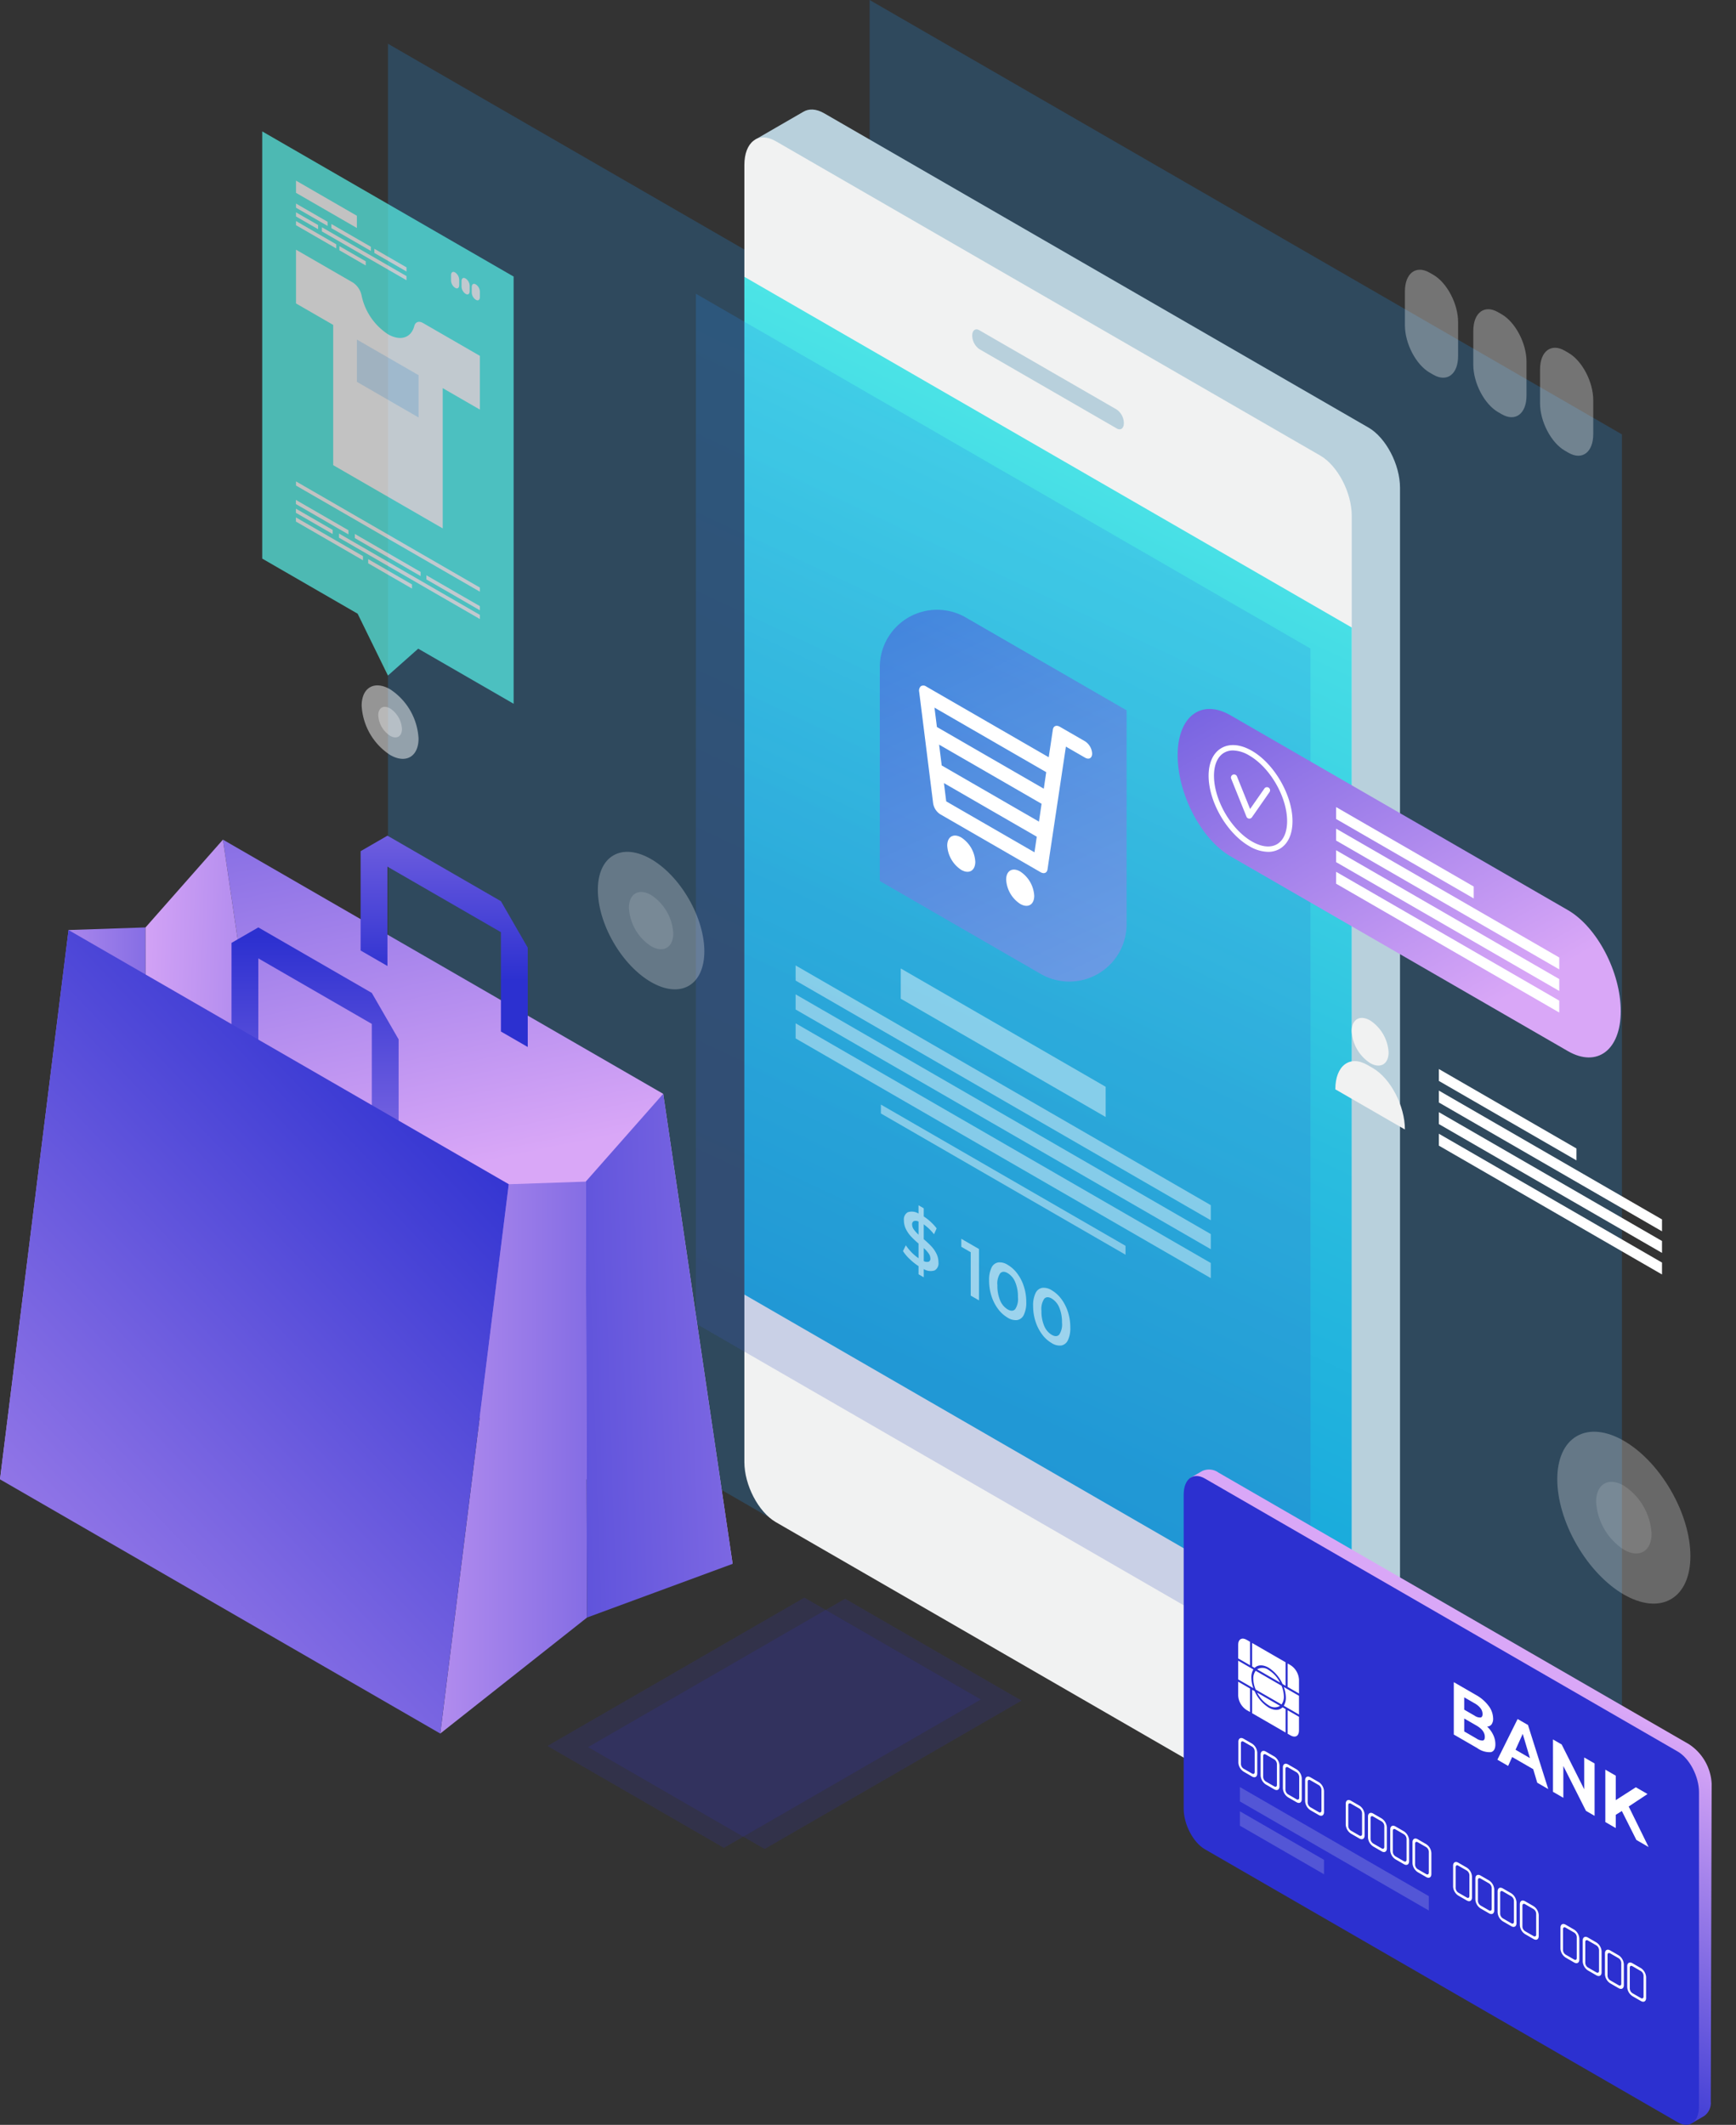 <svg xmlns="http://www.w3.org/2000/svg" xmlns:xlink="http://www.w3.org/1999/xlink" width="411.671" height="503.848" viewBox="0 0 411.671 503.848">
  <rect x="0" y="0" width="411.671" height="503.848" fill="#333333" stroke="none"/>
  <defs>
    <linearGradient id="linear-gradient" x1="-4.48" y1="9.386" x2="-3.129" y2="7.825" gradientUnits="objectBoundingBox">
      <stop offset="0" stop-color="#3f51b5"/>
      <stop offset="0.213" stop-color="#3c57bb"/>
      <stop offset="0.518" stop-color="#336acc"/>
      <stop offset="0.878" stop-color="#2689e8"/>
      <stop offset="1" stop-color="#2196f3"/>
    </linearGradient>
    <linearGradient id="linear-gradient-2" x1="-4.503" y1="10.668" x2="-3.325" y2="9.117" xlink:href="#linear-gradient"/>
    <linearGradient id="linear-gradient-3" x1="0.388" y1="1.036" x2="0.604" y2="-0.001" gradientUnits="objectBoundingBox">
      <stop offset="0" stop-color="#14a4db"/>
      <stop offset="0.196" stop-color="#19aadc"/>
      <stop offset="0.477" stop-color="#2abddf"/>
      <stop offset="0.809" stop-color="#45dce5"/>
      <stop offset="1" stop-color="#58f2e9"/>
    </linearGradient>
    <linearGradient id="linear-gradient-4" x1="-14.923" y1="31.644" x2="-14.923" y2="30.414" xlink:href="#linear-gradient-3"/>
    <linearGradient id="linear-gradient-5" x1="-62.32" y1="226.957" x2="-62.32" y2="225.66" xlink:href="#linear-gradient"/>
    <linearGradient id="linear-gradient-6" x1="-64.918" y1="64.805" x2="-64.755" y2="61.952" gradientUnits="objectBoundingBox">
      <stop offset="0" stop-color="#d9a7f7"/>
      <stop offset="1" stop-color="#2c30d0"/>
    </linearGradient>
    <linearGradient id="linear-gradient-7" x1="-64.882" y1="64.887" x2="-64.718" y2="62.034" xlink:href="#linear-gradient-6"/>
    <linearGradient id="linear-gradient-8" x1="0.388" y1="1.036" x2="0.604" y2="-0.001" xlink:href="#linear-gradient"/>
    <linearGradient id="linear-gradient-10" x1="0.863" y1="1.669" x2="0.195" y2="-0.482" xlink:href="#linear-gradient-6"/>
    <linearGradient id="linear-gradient-11" x1="0.722" y1="0.825" x2="-0.33" y2="-0.713" xlink:href="#linear-gradient-6"/>
    <linearGradient id="linear-gradient-13" x1="0.493" y1="0.45" x2="0.332" y2="-0.644" xlink:href="#linear-gradient-6"/>
    <linearGradient id="linear-gradient-14" x1="-0.237" y1="0.504" x2="2.325" y2="0.491" xlink:href="#linear-gradient-6"/>
    <linearGradient id="linear-gradient-15" x1="-0.181" y1="0.444" x2="3.388" y2="0.892" xlink:href="#linear-gradient-6"/>
    <linearGradient id="linear-gradient-16" x1="-0.906" y1="0.508" x2="3.017" y2="0.486" xlink:href="#linear-gradient-6"/>
    <linearGradient id="linear-gradient-17" x1="4.218" y1="0.045" x2="-1.864" y2="0.756" xlink:href="#linear-gradient-6"/>
    <linearGradient id="linear-gradient-18" x1="0.5" y1="2.218" x2="0.5" y2="0.044" xlink:href="#linear-gradient-6"/>
    <linearGradient id="linear-gradient-19" x1="0.5" y1="-1.092" x2="0.5" y2="0.685" xlink:href="#linear-gradient-6"/>
    <linearGradient id="linear-gradient-20" x1="-0.121" y1="1.421" x2="0.788" y2="0.073" xlink:href="#linear-gradient-6"/>
    <linearGradient id="linear-gradient-21" x1="0.582" y1="0.275" x2="0.362" y2="0.854" xlink:href="#linear-gradient-6"/>
    <linearGradient id="linear-gradient-22" x1="-9.71" y1="35.321" x2="-9.71" y2="34.417" xlink:href="#linear-gradient-6"/>
  </defs>
  <g id="Group_3126" data-name="Group 3126" transform="translate(-860.538 -1822)">
    <path id="Path_2705" data-name="Path 2705" d="M1278.675,719l-178.4-103V263.24l178.4,103Z" transform="translate(-33.515 1558.76)" opacity="0.22" fill="url(#linear-gradient)"/>
    <path id="Path_2706" data-name="Path 2706" d="M1195.913,671l-178.4-103V270.754l178.4,103Z" transform="translate(-64.976 1561.617)" opacity="0.22" fill="url(#linear-gradient-2)"/>
    <g id="Group_1417" data-name="Group 1417" transform="translate(1037.056 1847.969)">
      <path id="Path_2707" data-name="Path 2707" d="M1226.041,357.479l-129.095-74.534c-1.908-1.1-3.645-1.141-4.966-.331l-11.332,6.55,138.926,402.73,11.28-6.535v0c1.621-.889,2.654-3.021,2.654-6.074V371.745C1233.508,366.247,1230.165,359.86,1226.041,357.479Z" transform="translate(-1078.031 -282.056)" fill="#b8d0dc"/>
      <path id="Path_2708" data-name="Path 2708" d="M1215.315,689.732,1086.22,615.2c-4.124-2.381-7.468-8.768-7.468-14.266V293.4c0-5.5,3.344-8.027,7.468-5.645l129.095,74.533c4.124,2.381,7.466,8.768,7.466,14.266V684.087C1222.781,689.586,1219.439,692.113,1215.315,689.732Z" transform="translate(-1078.752 -280.231)" fill="#f1f2f2"/>
      <path id="Path_2709" data-name="Path 2709" d="M1222.781,635.287l-144.029-83.155V310.8l144.029,83.155Z" transform="translate(-1078.752 -271.129)" fill="url(#linear-gradient-3)"/>
      <path id="Path_2710" data-name="Path 2710" d="M1152.182,343.329l-32.6-18.819a4.022,4.022,0,0,1-1.68-3.209h0c0-1.238.752-1.805,1.68-1.27l32.6,18.819a4.02,4.02,0,0,1,1.679,3.209h0C1153.862,343.3,1153.111,343.864,1152.182,343.329Z" transform="translate(-1063.869 -267.697)" fill="#b8d0dc"/>
    </g>
    <g id="Group_1418" data-name="Group 1418" transform="translate(922.727 1853.156)" opacity="0.7">
      <path id="Path_2711" data-name="Path 2711" d="M1055.529,421.537,1032.9,408.474l-7.183,6.372-7.183-14.666-22.625-13.062v-101.3l59.615,34.419Z" transform="translate(-995.914 -285.814)" fill="url(#linear-gradient-4)"/>
      <path id="Path_2712" data-name="Path 2712" d="M1045.321,331.314l-13.489-7.788c-.991-.571-1.815-.246-2.067.715-.73,2.774-3.25,3.675-6.248,1.945a14.5,14.5,0,0,1-6.246-9.159,4.851,4.851,0,0,0-2.068-3.1l-13.489-7.788v12.743l8.816,5.09v33.257l25.975,15V338.969l8.816,5.089Z" transform="translate(-993.709 -278.088)" fill="#fff"/>
      <path id="Path_2713" data-name="Path 2713" d="M1026.809,340.053l-14.637-8.451V321.579l14.637,8.451Z" transform="translate(-989.734 -272.219)" opacity="0.22" fill="url(#linear-gradient-5)"/>
      <path id="Path_2714" data-name="Path 2714" d="M1016.148,305.506l-14.435-8.334v-2.9l14.435,8.334Z" transform="translate(-993.709 -282.599)" fill="#fff"/>
      <path id="Path_2715" data-name="Path 2715" d="M1009.2,303.519l-7.484-4.321v-.985l7.484,4.321Z" transform="translate(-993.709 -281.1)" fill="#fff"/>
      <path id="Path_2716" data-name="Path 2716" d="M1017.165,308.119l-9.369-5.409v-.985l9.369,5.409Z" transform="translate(-991.397 -279.765)" fill="#fff"/>
      <path id="Path_2717" data-name="Path 2717" d="M1022.8,311.371l-7.618-4.4v-.985l7.618,4.4Z" transform="translate(-988.591 -278.145)" fill="#fff"/>
      <path id="Path_2718" data-name="Path 2718" d="M1006.952,303.725l-5.239-3.025v-.985l5.239,3.025Z" transform="translate(-993.709 -280.529)" fill="#fff"/>
      <path id="Path_2719" data-name="Path 2719" d="M1026.226,314.853l-20.066-11.585v-.985l20.066,11.585Z" transform="translate(-992.019 -279.553)" fill="#fff"/>
      <path id="Path_2720" data-name="Path 2720" d="M1045.32,372.11l-43.607-25.176v-.985l43.607,25.177Z" transform="translate(-993.709 -262.955)" fill="#fff"/>
      <path id="Path_2721" data-name="Path 2721" d="M1011.262,307.716l-9.548-5.513v-.984l9.548,5.513Z" transform="translate(-993.709 -279.958)" fill="#fff"/>
      <path id="Path_2722" data-name="Path 2722" d="M1015.414,310.113l-6.242-3.6v-.985l6.242,3.6Z" transform="translate(-990.874 -278.321)" fill="#fff"/>
      <path id="Path_2723" data-name="Path 2723" d="M1014.157,357.31l-12.46-7.194v-.985l12.46,7.194Z" transform="translate(-993.716 -261.745)" fill="#fff"/>
      <path id="Path_2724" data-name="Path 2724" d="M1027.424,364.97l-15.6-9.007v-.985l15.6,9.007Z" transform="translate(-989.866 -259.522)" fill="#fff"/>
      <path id="Path_2725" data-name="Path 2725" d="M1036.8,370.385l-12.685-7.323v-.985L1036.8,369.4Z" transform="translate(-985.192 -256.824)" fill="#fff"/>
      <path id="Path_2726" data-name="Path 2726" d="M1010.42,356.655l-8.723-5.036v-.985l8.723,5.036Z" transform="translate(-993.716 -261.174)" fill="#fff"/>
      <path id="Path_2727" data-name="Path 2727" d="M1042.512,375.183l-33.412-19.29v-.985l33.412,19.29Z" transform="translate(-990.901 -259.549)" fill="#fff"/>
      <path id="Path_2728" data-name="Path 2728" d="M1017.6,362.3l-15.9-9.179v-.985l15.9,9.179Z" transform="translate(-993.716 -260.603)" fill="#fff"/>
      <path id="Path_2729" data-name="Path 2729" d="M1024.51,366.292l-10.392-6v-.985l10.392,6Z" transform="translate(-988.994 -257.877)" fill="#fff"/>
      <path id="Path_2730" data-name="Path 2730" d="M1032.942,315.815l-.134-.077a2.152,2.152,0,0,1-.9-1.718v-1.231c0-.661.4-.966.9-.679l.134.077a2.153,2.153,0,0,1,.9,1.717v1.233C1033.842,315.8,1033.439,316.1,1032.942,315.815Z" transform="translate(-982.231 -275.859)" fill="#fff"/>
      <path id="Path_2731" data-name="Path 2731" d="M1031.187,314.8l-.134-.077a2.154,2.154,0,0,1-.9-1.718v-1.231c0-.661.4-.966.9-.679l.134.077a2.156,2.156,0,0,1,.9,1.717v1.232C1032.085,314.784,1031.682,315.089,1031.187,314.8Z" transform="translate(-982.898 -276.244)" fill="#fff"/>
      <path id="Path_2732" data-name="Path 2732" d="M1029.387,313.763l-.134-.077a2.152,2.152,0,0,1-.9-1.718v-1.231c0-.662.4-.966.9-.679l.134.077a2.152,2.152,0,0,1,.9,1.717v1.231C1030.285,313.745,1029.883,314.05,1029.387,313.763Z" transform="translate(-983.582 -276.639)" fill="#fff"/>
    </g>
    <g id="Group_1419" data-name="Group 1419" transform="translate(946.303 1984.521)" opacity="0.74">
      <path id="Path_2733" data-name="Path 2733" d="M1026.484,393.6c0,4.3-3.02,6.045-6.745,3.893a14.907,14.907,0,0,1-6.744-11.68c0-4.3,3.02-6.045,6.744-3.893A14.9,14.9,0,0,1,1026.484,393.6Z" transform="translate(-1012.996 -380.997)" fill="#fff" opacity="0.65"/>
      <path id="Path_2734" data-name="Path 2734" d="M1021.464,389.926c0,1.791-1.257,2.517-2.809,1.622a6.207,6.207,0,0,1-2.807-4.864c0-1.79,1.257-2.516,2.807-1.62A6.2,6.2,0,0,1,1021.464,389.926Z" transform="translate(-1011.912 -379.597)" fill="#fff" opacity="0.65"/>
    </g>
    <path id="Path_2735" data-name="Path 2735" d="M1093.757,597.265,1051.909,573.1l60.935-35.181,41.848,24.161Z" transform="translate(-51.9 1663.177)" opacity="0.15" fill="url(#linear-gradient-6)"/>
    <path id="Path_2736" data-name="Path 2736" d="M1086.755,597.069l-41.848-24.161,60.935-35.181,41.848,24.161Z" transform="translate(-54.562 1663.102)" opacity="0.15" fill="url(#linear-gradient-7)"/>
    <path id="Path_2737" data-name="Path 2737" d="M1216.172,642.064l-145.747-84.147V313.706l145.747,84.147Z" transform="translate(-44.862 1577.944)" opacity="0.22" fill="url(#linear-gradient-8)"/>
    <path id="Path_2738" data-name="Path 2738" d="M1208.472,649.764l-145.747-84.147V321.406l145.747,84.147Z" transform="translate(-47.789 1580.871)" opacity="0.22" fill="url(#linear-gradient-8)"/>
    <path id="Path_2739" data-name="Path 2739" d="M1140.166,454.351l-38.141-22.021V381.6a13.587,13.587,0,0,1,20.38-11.767l38.141,22.021v50.728A13.587,13.587,0,0,1,1140.166,454.351Z" transform="translate(-32.85 1598.581)" opacity="0.48" fill="url(#linear-gradient-10)" style="mix-blend-mode: multiply;isolation: isolate"/>
    <path id="Path_2740" data-name="Path 2740" d="M1245.738,466.177l-80-46.189c-6.924-4-12.539-14.725-12.539-23.956h0c0-9.233,5.615-13.477,12.539-9.479l80,46.189c6.924,4,12.538,14.723,12.538,23.956h0C1258.276,465.931,1252.662,470.175,1245.738,466.177Z" transform="translate(-13.397 1605.064)" fill="url(#linear-gradient-11)"/>
    <path id="Path_2741" data-name="Path 2741" d="M1265.54,512.138l-80-46.189c-6.924-4-12.539-14.723-12.539-23.956h0c0-9.233,5.615-13.477,12.539-9.479l80,46.189c6.925,4,12.538,14.725,12.538,23.956h0C1278.078,511.892,1272.465,516.136,1265.54,512.138Z" transform="translate(-5.87 1622.535)" fill="url(#linear-gradient-11)"/>
    <g id="Group_1422" data-name="Group 1422" transform="translate(1147.145 1998.673)">
      <g id="Group_1420" data-name="Group 1420">
        <path id="Path_2742" data-name="Path 2742" d="M1172.623,416.574a9.081,9.081,0,0,1-4.477-1.361c-5.308-3.064-9.626-10.544-9.626-16.675,0-3.108,1.082-5.445,3.046-6.578s4.527-.9,7.22.651c5.308,3.064,9.628,10.546,9.628,16.675,0,3.109-1.083,5.445-3.046,6.579A5.421,5.421,0,0,1,1172.623,416.574Zm-8.312-24.045a4.161,4.161,0,0,0-2.109.537c-1.553.9-2.407,2.839-2.407,5.472,0,5.723,4.031,12.708,8.989,15.569,2.28,1.317,4.393,1.547,5.943.653s2.407-2.84,2.407-5.474c0-5.723-4.031-12.707-8.989-15.569A7.831,7.831,0,0,0,1164.311,392.529Z" transform="translate(-1158.519 -391.251)" fill="#fff"/>
      </g>
      <g id="Group_1421" data-name="Group 1421" transform="translate(5.304 6.986)">
        <path id="Path_2743" data-name="Path 2743" d="M1166.718,406.77a.564.564,0,0,1-.084-.006.742.742,0,0,1-.6-.458l-3.615-8.978a.74.74,0,1,1,1.372-.553l3.105,7.711,3.406-4.876a.74.74,0,0,1,1.213.847l-4.189,6A.741.741,0,0,1,1166.718,406.77Z" transform="translate(-1162.362 -396.313)" fill="#fff"/>
      </g>
    </g>
    <g id="Group_1424" data-name="Group 1424" transform="translate(860.538 2020.16)">
      <g id="Group_1423" data-name="Group 1423">
        <path id="Path_2744" data-name="Path 2744" d="M1005.621,518.955l104.4,60.275-16.463-111.459L989.158,407.5Z" transform="translate(-936.292 -406.562)" fill="url(#linear-gradient-13)"/>
        <path id="Path_2745" data-name="Path 2745" d="M950.853,553.457l34.8-27.5-.291-103.375L967.1,423.2l.015.053Z" transform="translate(-950.853 -400.829)" fill="url(#linear-gradient-14)"/>
        <path id="Path_2746" data-name="Path 2746" d="M976.148,531.686l34.529-12.731L994.215,407.5l-18.357,20.815Z" transform="translate(-941.348 -406.562)" fill="url(#linear-gradient-15)"/>
        <path id="Path_2747" data-name="Path 2747" d="M1026.5,597.131l34.8-27.5-.291-103.374-18.26.619Z" transform="translate(-922.098 -384.228)" fill="url(#linear-gradient-16)"/>
        <path id="Path_2748" data-name="Path 2748" d="M1051.793,575.359l34.529-12.731-16.463-111.459L1051.5,471.985Z" transform="translate(-912.593 -389.961)" fill="url(#linear-gradient-17)"/>
        <path id="Path_2749" data-name="Path 2749" d="M1023.9,438.114l-26.909-15.536-6.362,3.673v23.556l6.362,3.673V429.924l26.909,15.536v23.557l6.361,3.673V449.132Z" transform="translate(-935.732 -400.829)" fill="url(#linear-gradient-18)"/>
        <path id="Path_2750" data-name="Path 2750" d="M1046.087,422.355l-26.909-15.536-6.362,3.673v23.556l6.362,3.673V414.165l26.909,15.536v23.557l6.361,3.673V433.374Z" transform="translate(-927.299 -406.82)" fill="url(#linear-gradient-19)"/>
        <path id="Path_2751" data-name="Path 2751" d="M950.853,553.287l104.4,60.275L1071.5,483.3,967.1,423.027Z" transform="translate(-950.853 -400.659)" fill="url(#linear-gradient-20)"/>
      </g>
    </g>
    <g id="Group_1425" data-name="Group 1425" transform="translate(1078.493 1984.556)">
      <path id="Path_2752" data-name="Path 2752" d="M1116.935,407.253c-1.837-1.06-3.326-.2-3.326,1.92a7.355,7.355,0,0,0,3.326,5.762c1.837,1.06,3.326.2,3.326-1.921A7.353,7.353,0,0,0,1116.935,407.253Z" transform="translate(-1106.939 -371.223)" fill="#fff"/>
      <path id="Path_2753" data-name="Path 2753" d="M1127.063,413.1c-1.838-1.06-3.327-.2-3.327,1.92a7.353,7.353,0,0,0,3.327,5.762c1.836,1.06,3.325.2,3.325-1.921A7.355,7.355,0,0,0,1127.063,413.1Z" transform="translate(-1103.09 -369.001)" fill="#fff"/>
      <path id="Path_2754" data-name="Path 2754" d="M1148.13,394.251l-5.975-3.449c-.826-.478-1.531-.19-1.66.676l-.984,6.547-29.054-16.774a1.134,1.134,0,0,0-1.277-.059,1.426,1.426,0,0,0-.384,1.34l3.306,26.4a3.765,3.765,0,0,0,1.661,2.6l23.808,13.746c.828.478,1.533.189,1.661-.683l.524-3.573h0l3.832-25.516,4.542,2.621c.927.536,1.68.1,1.68-.97A3.718,3.718,0,0,0,1148.13,394.251Zm-34.612.785,24.3,14.029-.62,4.226-23.061-13.316Zm25.4,6.527-.575,3.925L1113,390.853l-.576-4.588Zm-23.713,6.924-.542-4.328,22.014,12.71-.542,3.7Z" transform="translate(-1108.776 -381.022)" fill="#fff"/>
    </g>
    <g id="Group_1426" data-name="Group 1426" transform="translate(1049.209 2050.927)" opacity="0.43">
      <path id="Path_2755" data-name="Path 2755" d="M1154.216,464.856,1105.622,436.8v-7.169l48.594,28.056Z" transform="translate(-1080.692 -428.916)" fill="#fff"/>
      <path id="Path_2756" data-name="Path 2756" d="M1186.013,489.54,1087.558,432.7v-3.585l98.454,56.843Z" transform="translate(-1087.558 -429.113)" fill="#fff"/>
      <path id="Path_2757" data-name="Path 2757" d="M1186.013,494.511l-98.454-56.843v-3.585l98.454,56.843Z" transform="translate(-1087.558 -427.224)" fill="#fff"/>
      <path id="Path_2758" data-name="Path 2758" d="M1186.013,499.481l-98.454-56.843v-3.585l98.454,56.843Z" transform="translate(-1087.558 -425.334)" fill="#fff"/>
      <path id="Path_2759" data-name="Path 2759" d="M1160.222,488.622l-58.012-33.493v-2.112l58.012,33.493Z" transform="translate(-1081.989 -420.026)" fill="#fff"/>
    </g>
    <g id="Group_1427" data-name="Group 1427" transform="translate(1074.666 2107.806)" opacity="0.55">
      <path id="Path_2760" data-name="Path 2760" d="M1113.533,485.756a3.078,3.078,0,0,1-2.6-.308V487.4l-1.237-.715V484.75a14.373,14.373,0,0,1-2.109-1.688,10.268,10.268,0,0,1-1.583-1.887l.679-1.366a11.337,11.337,0,0,0,1.355,1.662,10.834,10.834,0,0,0,1.657,1.4v-3.479a21.717,21.717,0,0,1-1.786-1.685,7.335,7.335,0,0,1-1.2-1.735,4.624,4.624,0,0,1-.483-2.1,1.941,1.941,0,0,1,.889-1.888,2.954,2.954,0,0,1,2.576.3v-1.965l1.237.712v1.934a12.218,12.218,0,0,1,3.058,2.826l-.617,1.4a12.288,12.288,0,0,0-2.441-2.35v3.515a22.432,22.432,0,0,1,1.8,1.684,7.335,7.335,0,0,1,1.2,1.731,4.579,4.579,0,0,1,.491,2.1A1.911,1.911,0,0,1,1113.533,485.756Zm-4.966-9.716a7.458,7.458,0,0,0,1.129,1.246v-3.1a1.429,1.429,0,0,0-1.144-.1.827.827,0,0,0-.377.809A2.02,2.02,0,0,0,1108.567,476.04Zm3.549,7.653a.756.756,0,0,0,.384-.77,2.064,2.064,0,0,0-.407-1.183,7.44,7.44,0,0,0-1.159-1.271v3.082A1.583,1.583,0,0,0,1112.115,483.693Z" transform="translate(-1106.004 -470.325)" fill="#fff"/>
      <path id="Path_2761" data-name="Path 2761" d="M1120.218,478.5v12.182l-1.96-1.132V479.265l-2.229-1.289v-1.895Z" transform="translate(-1102.193 -468.137)" fill="#fff"/>
      <path id="Path_2762" data-name="Path 2762" d="M1122.942,491.2a10.406,10.406,0,0,1-1.569-3.063,11.851,11.851,0,0,1-.571-3.7,6.634,6.634,0,0,1,.571-3.038,2.166,2.166,0,0,1,1.569-1.252,3.436,3.436,0,0,1,2.258.565,7.683,7.683,0,0,1,2.27,2.049,10.3,10.3,0,0,1,1.573,3.067,11.761,11.761,0,0,1,.574,3.7,6.584,6.584,0,0,1-.574,3.038,2.147,2.147,0,0,1-1.573,1.248,3.483,3.483,0,0,1-2.27-.571A7.59,7.59,0,0,1,1122.942,491.2Zm4.045.029a4.338,4.338,0,0,0,.656-2.84,8.756,8.756,0,0,0-.656-3.6,4.416,4.416,0,0,0-1.787-2.11c-.744-.431-1.332-.41-1.771.057a4.354,4.354,0,0,0-.655,2.843,8.767,8.767,0,0,0,.655,3.6,4.411,4.411,0,0,0,1.771,2.1Q1126.332,491.93,1126.987,491.229Z" transform="translate(-1100.379 -466.602)" fill="#fff"/>
      <path id="Path_2763" data-name="Path 2763" d="M1130.508,495.569a10.471,10.471,0,0,1-1.567-3.062,11.8,11.8,0,0,1-.574-3.7,6.611,6.611,0,0,1,.574-3.039,2.167,2.167,0,0,1,1.567-1.252,3.449,3.449,0,0,1,2.262.565,7.739,7.739,0,0,1,2.269,2.051,10.428,10.428,0,0,1,1.575,3.065,11.881,11.881,0,0,1,.571,3.7,6.641,6.641,0,0,1-.571,3.038,2.155,2.155,0,0,1-1.575,1.248,3.464,3.464,0,0,1-2.269-.571A7.586,7.586,0,0,1,1130.508,495.569Zm4.05.029a4.347,4.347,0,0,0,.654-2.84,8.791,8.791,0,0,0-.654-3.6,4.455,4.455,0,0,0-1.787-2.11q-1.116-.644-1.772.057a4.355,4.355,0,0,0-.654,2.843,8.761,8.761,0,0,0,.654,3.6,4.412,4.412,0,0,0,1.772,2.1C1133.523,496.081,1134.117,496.066,1134.557,495.6Z" transform="translate(-1097.503 -464.941)" fill="#fff"/>
    </g>
    <g id="Group_1447" data-name="Group 1447" transform="translate(1141.239 2170.446)">
      <path id="Path_2764" data-name="Path 2764" d="M1273.572,580.84l-111.53-64.383a3.834,3.834,0,0,0-3.866-.378l-2.743,1.571s119.938,152.444,118.963,153.01l2.791-1.622a3.8,3.8,0,0,0,1.583-3.482l.214-75.346A11.925,11.925,0,0,0,1273.572,580.84Z" transform="translate(-1153.786 -515.712)" fill="url(#linear-gradient-21)"/>
      <g id="Group_1446" data-name="Group 1446" transform="translate(0 1.543)">
        <path id="Path_2765" data-name="Path 2765" d="M1271.4,670.085l-112.13-64.739c-2.78-1.6-5.033-5.91-5.033-9.615V521.239c0-3.706,2.254-5.41,5.033-3.8l112.13,64.739c2.78,1.6,5.033,5.91,5.033,9.617v74.49C1276.437,669.987,1274.183,671.691,1271.4,670.085Z" transform="translate(-1154.24 -516.83)" fill="url(#linear-gradient-22)"/>
        <path id="Path_2766" data-name="Path 2766" d="M1208.7,599.555l-44.8-25.867v-3.41l44.8,25.867Z" transform="translate(-1150.571 -496.513)" fill="#f1f2f2" opacity="0.2"/>
        <path id="Path_2767" data-name="Path 2767" d="M1183.842,589.367l-19.95-11.518v-3.41l19.95,11.518Z" transform="translate(-1150.571 -494.931)" fill="#f1f2f2" opacity="0.2"/>
        <g id="Group_1428" data-name="Group 1428" transform="translate(12.965 62.134)">
          <path id="Path_2768" data-name="Path 2768" d="M1166.877,570.981l-2.012-1.162a2.727,2.727,0,0,1-1.231-2.134V562.73c0-.784.552-1.1,1.231-.712l2.012,1.162a2.728,2.728,0,0,1,1.232,2.134v4.956C1168.11,571.054,1167.557,571.373,1166.877,570.981Zm-2.012-8.261c-.345-.2-.625-.037-.625.36v4.956a1.386,1.386,0,0,0,.625,1.083l2.012,1.161c.345.2.625.037.625-.36v-4.956a1.382,1.382,0,0,0-.625-1.082Z" transform="translate(-1163.634 -561.851)" fill="#fff"/>
        </g>
        <g id="Group_1429" data-name="Group 1429" transform="translate(18.241 65.181)">
          <path id="Path_2769" data-name="Path 2769" d="M1170.7,573.188l-2.014-1.162a2.73,2.73,0,0,1-1.231-2.134v-4.955c0-.784.554-1.1,1.231-.711l2.014,1.162a2.724,2.724,0,0,1,1.231,2.132v4.956C1171.933,573.261,1171.381,573.579,1170.7,573.188Zm-2.014-8.261c-.344-.2-.625-.037-.625.362v4.955a1.386,1.386,0,0,0,.625,1.083l2.014,1.162c.344.2.625.037.625-.362v-4.955a1.387,1.387,0,0,0-.625-1.083Z" transform="translate(-1167.457 -564.059)" fill="#fff"/>
        </g>
        <g id="Group_1430" data-name="Group 1430" transform="translate(23.518 68.227)">
          <path id="Path_2770" data-name="Path 2770" d="M1174.525,575.4l-2.012-1.162a2.728,2.728,0,0,1-1.233-2.134v-4.956c0-.784.554-1.1,1.233-.711l2.012,1.162a2.729,2.729,0,0,1,1.233,2.134v4.955C1175.757,575.469,1175.2,575.788,1174.525,575.4Zm-2.012-8.262c-.345-.2-.626-.037-.626.36v4.956a1.382,1.382,0,0,0,.626,1.082l2.012,1.162c.345.2.625.037.625-.36v-4.956a1.386,1.386,0,0,0-.625-1.083Z" transform="translate(-1171.28 -566.266)" fill="#fff"/>
        </g>
        <g id="Group_1431" data-name="Group 1431" transform="translate(28.795 71.274)">
          <path id="Path_2771" data-name="Path 2771" d="M1178.348,577.6l-2.012-1.162a2.727,2.727,0,0,1-1.231-2.134v-4.955c0-.784.552-1.1,1.231-.711l2.012,1.161a2.728,2.728,0,0,1,1.232,2.134v4.956C1179.58,577.676,1179.027,577.995,1178.348,577.6Zm-2.012-8.261c-.344-.2-.625-.037-.625.362v4.955a1.386,1.386,0,0,0,.625,1.083l2.012,1.162c.345.2.625.037.625-.362v-4.955a1.383,1.383,0,0,0-.625-1.083Z" transform="translate(-1175.104 -568.474)" fill="#fff"/>
        </g>
        <g id="Group_1432" data-name="Group 1432" transform="translate(38.424 76.834)">
          <path id="Path_2772" data-name="Path 2772" d="M1185.325,581.632l-2.012-1.162a2.728,2.728,0,0,1-1.232-2.134V573.38c0-.784.553-1.1,1.232-.711l2.012,1.162a2.727,2.727,0,0,1,1.231,2.134v4.955C1186.557,581.7,1186,582.024,1185.325,581.632Zm-2.012-8.263c-.345-.2-.625-.036-.625.362v4.956a1.382,1.382,0,0,0,.625,1.082l2.012,1.162c.345.2.625.037.625-.362v-4.955a1.386,1.386,0,0,0-.625-1.083Z" transform="translate(-1182.081 -572.501)" fill="#fff"/>
        </g>
        <g id="Group_1433" data-name="Group 1433" transform="translate(43.701 79.88)">
          <path id="Path_2773" data-name="Path 2773" d="M1189.149,583.839l-2.012-1.162a2.728,2.728,0,0,1-1.232-2.134v-4.955c0-.784.553-1.1,1.232-.712l2.012,1.162a2.728,2.728,0,0,1,1.232,2.134v4.956C1190.381,583.912,1189.828,584.231,1189.149,583.839Zm-2.012-8.261c-.345-.2-.625-.037-.625.36v4.956a1.386,1.386,0,0,0,.625,1.083l2.012,1.161c.345.2.625.037.625-.36v-4.956a1.382,1.382,0,0,0-.625-1.082Z" transform="translate(-1185.904 -574.709)" fill="#fff"/>
        </g>
        <g id="Group_1434" data-name="Group 1434" transform="translate(48.978 82.927)">
          <path id="Path_2774" data-name="Path 2774" d="M1192.971,586.045l-2.01-1.161a2.727,2.727,0,0,1-1.233-2.134V577.8c0-.784.552-1.1,1.233-.711l2.01,1.162a2.724,2.724,0,0,1,1.233,2.134v4.955C1194.2,586.118,1193.652,586.438,1192.971,586.045Zm-2.01-8.261c-.346-.2-.627-.037-.627.362V583.1a1.38,1.38,0,0,0,.627,1.083l2.01,1.162c.345.2.627.037.627-.362v-4.955a1.383,1.383,0,0,0-.627-1.083Z" transform="translate(-1189.728 -576.917)" fill="#fff"/>
        </g>
        <g id="Group_1435" data-name="Group 1435" transform="translate(54.254 85.973)">
          <path id="Path_2775" data-name="Path 2775" d="M1196.8,588.254l-2.012-1.162a2.729,2.729,0,0,1-1.233-2.134V580c0-.784.554-1.1,1.233-.711l2.012,1.162a2.726,2.726,0,0,1,1.231,2.134v4.956C1198.027,588.327,1197.475,588.646,1196.8,588.254Zm-2.012-8.261c-.345-.2-.627-.037-.627.36v4.956a1.382,1.382,0,0,0,.627,1.082l2.012,1.162c.345.2.625.037.625-.36v-4.956a1.387,1.387,0,0,0-.625-1.083Z" transform="translate(-1193.551 -579.124)" fill="#fff"/>
        </g>
        <g id="Group_1436" data-name="Group 1436" transform="translate(63.885 91.533)">
          <path id="Path_2776" data-name="Path 2776" d="M1203.772,592.281l-2.012-1.162a2.724,2.724,0,0,1-1.231-2.134v-4.955c0-.784.552-1.1,1.231-.711l2.012,1.161a2.73,2.73,0,0,1,1.233,2.134v4.956C1205,592.355,1204.451,592.673,1203.772,592.281Zm-2.012-8.262c-.345-.2-.625-.037-.625.362v4.955a1.383,1.383,0,0,0,.625,1.083l2.012,1.162c.345.2.625.037.625-.362v-4.955a1.383,1.383,0,0,0-.625-1.083Z" transform="translate(-1200.529 -583.153)" fill="#fff"/>
        </g>
        <g id="Group_1437" data-name="Group 1437" transform="translate(69.161 94.579)">
          <path id="Path_2777" data-name="Path 2777" d="M1207.6,594.49l-2.013-1.162a2.727,2.727,0,0,1-1.231-2.134v-4.956c0-.784.552-1.1,1.231-.711l2.013,1.162a2.726,2.726,0,0,1,1.231,2.134v4.955C1208.828,594.562,1208.276,594.882,1207.6,594.49Zm-2.013-8.262c-.344-.2-.625-.037-.625.36v4.956a1.385,1.385,0,0,0,.625,1.082l2.013,1.162c.344.2.625.037.625-.36v-4.956a1.391,1.391,0,0,0-.625-1.083Z" transform="translate(-1204.352 -585.36)" fill="#fff"/>
        </g>
        <g id="Group_1438" data-name="Group 1438" transform="translate(74.438 97.626)">
          <path id="Path_2778" data-name="Path 2778" d="M1211.42,596.7l-2.012-1.162a2.729,2.729,0,0,1-1.232-2.134v-4.955c0-.784.553-1.1,1.232-.712l2.012,1.162a2.727,2.727,0,0,1,1.231,2.134v4.956C1212.651,596.77,1212.1,597.089,1211.42,596.7Zm-2.012-8.261c-.345-.2-.625-.037-.625.36v4.956a1.387,1.387,0,0,0,.625,1.083L1211.42,596c.345.2.625.037.625-.36v-4.956a1.382,1.382,0,0,0-.625-1.082Z" transform="translate(-1208.175 -587.567)" fill="#fff"/>
        </g>
        <g id="Group_1439" data-name="Group 1439" transform="translate(79.714 100.673)">
          <path id="Path_2779" data-name="Path 2779" d="M1215.243,598.9l-2.013-1.161a2.729,2.729,0,0,1-1.232-2.134v-4.956c0-.784.553-1.1,1.232-.711l2.013,1.162a2.729,2.729,0,0,1,1.232,2.134v4.955C1216.475,598.977,1215.922,599.3,1215.243,598.9Zm-2.013-8.261c-.345-.2-.625-.037-.625.361v4.955a1.382,1.382,0,0,0,.625,1.083l2.013,1.162c.345.2.625.037.625-.362v-4.955a1.384,1.384,0,0,0-.625-1.083Z" transform="translate(-1211.998 -589.775)" fill="#fff"/>
        </g>
        <g id="Group_1440" data-name="Group 1440" transform="translate(89.344 106.232)">
          <path id="Path_2780" data-name="Path 2780" d="M1222.219,602.933l-2.011-1.162a2.724,2.724,0,0,1-1.233-2.134v-4.956c0-.784.552-1.1,1.233-.711l2.011,1.162a2.724,2.724,0,0,1,1.232,2.134v4.956C1223.452,603.006,1222.9,603.325,1222.219,602.933Zm-2.011-8.262c-.345-.2-.627-.037-.627.36v4.956a1.387,1.387,0,0,0,.627,1.083l2.011,1.161c.346.2.626.038.626-.36v-4.956a1.384,1.384,0,0,0-.626-1.083Z" transform="translate(-1218.976 -593.803)" fill="#fff"/>
        </g>
        <g id="Group_1441" data-name="Group 1441" transform="translate(94.62 109.279)">
          <path id="Path_2781" data-name="Path 2781" d="M1226.044,605.14l-2.012-1.162a2.726,2.726,0,0,1-1.233-2.134v-4.955c0-.784.553-1.1,1.233-.711l2.012,1.162a2.726,2.726,0,0,1,1.232,2.132v4.956C1227.276,605.213,1226.723,605.532,1226.044,605.14Zm-2.012-8.262c-.345-.2-.625-.037-.625.362v4.955a1.382,1.382,0,0,0,.625,1.083l2.012,1.162c.345.2.625.037.625-.362v-4.955a1.383,1.383,0,0,0-.625-1.083Z" transform="translate(-1222.799 -596.011)" fill="#fff"/>
        </g>
        <g id="Group_1442" data-name="Group 1442" transform="translate(99.898 112.325)">
          <path id="Path_2782" data-name="Path 2782" d="M1229.866,607.348l-2.012-1.162a2.727,2.727,0,0,1-1.231-2.134V599.1c0-.784.552-1.1,1.231-.711l2.012,1.162a2.729,2.729,0,0,1,1.232,2.134v4.955C1231.1,607.42,1230.545,607.74,1229.866,607.348Zm-2.012-8.262c-.345-.2-.625-.037-.625.36V604.4a1.381,1.381,0,0,0,.625,1.082l2.012,1.162c.345.2.625.037.625-.36V601.33a1.387,1.387,0,0,0-.625-1.083Z" transform="translate(-1226.623 -598.218)" fill="#fff"/>
        </g>
        <g id="Group_1443" data-name="Group 1443" transform="translate(105.175 115.372)">
          <path id="Path_2783" data-name="Path 2783" d="M1233.691,609.555l-2.012-1.162a2.725,2.725,0,0,1-1.232-2.134V601.3c0-.784.552-1.1,1.232-.711l2.012,1.161a2.727,2.727,0,0,1,1.231,2.134v4.956C1234.922,609.628,1234.37,609.947,1233.691,609.555Zm-2.012-8.261c-.345-.2-.626-.037-.626.36v4.956a1.389,1.389,0,0,0,.626,1.083l2.012,1.161c.344.2.625.037.625-.36v-4.956a1.386,1.386,0,0,0-.625-1.082Z" transform="translate(-1230.446 -600.425)" fill="#fff"/>
        </g>
        <g id="Group_1444" data-name="Group 1444" transform="translate(12.918 38.564)">
          <path id="Path_2784" data-name="Path 2784" d="M1166.722,552.587a3.6,3.6,0,0,1,.483-1.942l-3.605-2.081v4.441l3.605,2.081A7.367,7.367,0,0,1,1166.722,552.587Z" transform="translate(-1163.6 -543.332)" fill="#fff"/>
          <path id="Path_2785" data-name="Path 2785" d="M1174.791,556.168v-3.279a4.382,4.382,0,0,0-1.982-3.432l-.709-.41v5.567Z" transform="translate(-1160.369 -543.148)" fill="#fff"/>
          <path id="Path_2786" data-name="Path 2786" d="M1166.419,545.527l-.837-.483c-1.094-.632-1.982-.12-1.982,1.144v3.279l2.82,1.627Z" transform="translate(-1163.6 -544.773)" fill="#fff"/>
          <path id="Path_2787" data-name="Path 2787" d="M1163.6,552.173v3.278a4.383,4.383,0,0,0,1.982,3.434l.836.483V553.8Z" transform="translate(-1163.6 -541.96)" fill="#fff"/>
          <path id="Path_2788" data-name="Path 2788" d="M1166.589,551.432c.744-.756,1.948-.836,3.311-.05a8.755,8.755,0,0,1,3.312,3.874l.719.416V550.1L1166,545.524v5.568Z" transform="translate(-1162.689 -544.487)" fill="#fff"/>
          <path id="Path_2789" data-name="Path 2789" d="M1173.212,557.722c-.744.756-1.949.836-3.312.05a8.758,8.758,0,0,1-3.311-3.874l-.591-.341v5.568l7.932,4.579v-5.567Z" transform="translate(-1162.688 -541.434)" fill="#fff"/>
          <path id="Path_2790" data-name="Path 2790" d="M1172.1,562.648l.708.409c1.094.632,1.982.12,1.982-1.144v-3.279l-2.69-1.553Z" transform="translate(-1160.369 -540.094)" fill="#fff"/>
          <path id="Path_2791" data-name="Path 2791" d="M1171.439,553.089a7.4,7.4,0,0,1,.482,2.5,3.611,3.611,0,0,1-.482,1.942l3.6,2.081V555.17Z" transform="translate(-1160.62 -541.611)" fill="#fff"/>
          <path id="Path_2792" data-name="Path 2792" d="M1172.888,553.838l-6.129-3.539a3,3,0,0,0-.559,1.9,6.762,6.762,0,0,0,.559,2.544l6.129,3.539a3,3,0,0,0,.558-1.9A6.761,6.761,0,0,0,1172.888,553.838Z" transform="translate(-1162.612 -542.672)" fill="#fff"/>
          <path id="Path_2793" data-name="Path 2793" d="M1169.573,550.294a2.437,2.437,0,0,0-2.716-.145l5.432,3.137A7.551,7.551,0,0,0,1169.573,550.294Z" transform="translate(-1162.362 -542.861)" fill="#fff"/>
          <path id="Path_2794" data-name="Path 2794" d="M1169.573,557.045a2.437,2.437,0,0,0,2.716.145l-5.432-3.137A7.561,7.561,0,0,0,1169.573,557.045Z" transform="translate(-1162.362 -541.245)" fill="#fff"/>
        </g>
        <g id="Group_1445" data-name="Group 1445" transform="translate(64.045 48.889)">
          <path id="Path_2795" data-name="Path 2795" d="M1209.987,564.736a5.149,5.149,0,0,1,.523,2.244q0,1.633-1.1,1.877a5.006,5.006,0,0,1-3.2-.971l-5.562-3.212v-12.42l5.254,3.035a9.362,9.362,0,0,1,3.02,2.613,5.09,5.09,0,0,1,1.053,2.967,2.259,2.259,0,0,1-.376,1.4,1.3,1.3,0,0,1-1.053.511A6.573,6.573,0,0,1,1209.987,564.736Zm-6.869-8.889v2.929l2.475,1.428a2.259,2.259,0,0,0,1.4.435c.318-.065.476-.341.476-.825a2.243,2.243,0,0,0-.476-1.366,4.541,4.541,0,0,0-1.4-1.172Zm4.388,10.252q.5-.085.5-.865,0-1.542-1.983-2.688l-2.9-1.676v3.069l2.9,1.677A2.547,2.547,0,0,0,1207.506,566.1Z" transform="translate(-1200.645 -552.254)" fill="#fff"/>
          <path id="Path_2796" data-name="Path 2796" d="M1216.635,570.481l-4.993-2.883-.952,2.112-2.552-1.473,4.795-9.651L1215.39,560l4.81,15.2-2.612-1.509Zm-.782-2.633-1.706-5.74-1.706,3.769Z" transform="translate(-1197.797 -549.847)" fill="#fff"/>
          <path id="Path_2797" data-name="Path 2797" d="M1227.556,567.79v12.42l-2.044-1.18-5.363-10.637v7.541l-2.458-1.42V562.1l2.059,1.188,5.347,10.627v-7.54Z" transform="translate(-1194.166 -548.513)" fill="#fff"/>
          <path id="Path_2798" data-name="Path 2798" d="M1230.6,577.092l-1.444.905v3.14l-2.475-1.429v-12.42l2.475,1.428v5.8l4.763-3.052,2.766,1.6-4.456,2.962,4.718,9.608-2.9-1.677Z" transform="translate(-1190.746 -546.539)" fill="#fff"/>
        </g>
      </g>
    </g>
    <path id="Path_2799" data-name="Path 2799" d="M1213.056,423.566l-32.627-18.837v-2.822l32.627,18.837Z" transform="translate(-3.046 1611.473)" fill="#fff"/>
    <path id="Path_2800" data-name="Path 2800" d="M1233.34,438.982l-52.911-30.549v-2.822l52.911,30.549Z" transform="translate(-3.046 1612.881)" fill="#fff"/>
    <path id="Path_2801" data-name="Path 2801" d="M1233.34,442.689l-52.911-30.548v-2.822l52.911,30.549Z" transform="translate(-3.046 1614.29)" fill="#fff"/>
    <path id="Path_2802" data-name="Path 2802" d="M1233.34,446.395l-52.911-30.548v-2.822l52.911,30.548Z" transform="translate(-3.046 1615.699)" fill="#fff"/>
    <path id="Path_2803" data-name="Path 2803" d="M1230.71,468.571l-32.627-18.837v-2.822l32.627,18.837Z" transform="translate(3.665 1628.581)" fill="#fff"/>
    <path id="Path_2804" data-name="Path 2804" d="M1250.995,483.987l-52.911-30.549v-2.822l52.911,30.549Z" transform="translate(3.665 1629.989)" fill="#fff"/>
    <path id="Path_2805" data-name="Path 2805" d="M1250.995,487.693l-52.911-30.549v-2.822l52.911,30.549Z" transform="translate(3.665 1631.398)" fill="#fff"/>
    <path id="Path_2806" data-name="Path 2806" d="M1250.995,491.4l-52.911-30.549v-2.822l52.911,30.549Z" transform="translate(3.665 1632.806)" fill="#fff"/>
    <g id="Group_1448" data-name="Group 1448" transform="translate(1177.194 2063.372)">
      <path id="Path_2807" data-name="Path 2807" d="M1183.1,441.255c0-2.791,1.96-3.922,4.378-2.527a9.677,9.677,0,0,1,4.377,7.581c0,2.792-1.96,3.922-4.377,2.527A9.672,9.672,0,0,1,1183.1,441.255Z" transform="translate(-1179.225 -438.13)" fill="#f1f2f2"/>
      <path id="Path_2808" data-name="Path 2808" d="M1189.165,447.187l-1.244-.718c-4.213-2.432-7.629.149-7.629,5.768h0l16.5,9.527h0C1196.794,456.147,1193.379,449.62,1189.165,447.187Z" transform="translate(-1180.292 -435.308)" fill="#f1f2f2"/>
    </g>
    <g id="Group_1449" data-name="Group 1449" transform="translate(997.078 2019.674)" opacity="0.4">
      <ellipse id="Ellipse_159" data-name="Ellipse 159" cx="10.31" cy="17.857" rx="10.31" ry="17.857" transform="translate(0 10.311) rotate(-30.002)" fill="#fff" opacity="0.65"/>
      <path id="Path_2809" data-name="Path 2809" d="M1069.429,426.313c0,3.352-2.353,4.71-5.257,3.035a11.621,11.621,0,0,1-5.256-9.1c0-3.352,2.353-4.712,5.256-3.035A11.619,11.619,0,0,1,1069.429,426.313Z" transform="translate(-1046.314 -402.658)" fill="#fff" opacity="0.65"/>
    </g>
    <g id="Group_1450" data-name="Group 1450" transform="translate(1223.29 2156.099)" opacity="0.4">
      <ellipse id="Ellipse_160" data-name="Ellipse 160" cx="12.888" cy="22.322" rx="12.888" ry="22.322" transform="translate(0 12.888) rotate(-30.002)" fill="#fff" opacity="0.65"/>
      <path id="Path_2810" data-name="Path 2810" d="M1238.247,530.123c0,4.19-2.943,5.889-6.571,3.794a14.52,14.52,0,0,1-6.571-11.381c0-4.191,2.941-5.889,6.571-3.794A14.525,14.525,0,0,1,1238.247,530.123Z" transform="translate(-1209.353 -500.554)" fill="#fff" opacity="0.65"/>
    </g>
    <path id="Path_2811" data-name="Path 2811" d="M1222.213,347.888l-.875-.505c-3.242-1.871-5.87-6.892-5.87-11.215v-8.039c0-4.321,2.628-6.309,5.87-4.437l.875.507c3.242,1.872,5.87,6.892,5.87,11.214v8.039C1228.082,347.774,1225.455,349.76,1222.213,347.888Z" transform="translate(10.274 1581.473)" fill="#fff" opacity="0.32"/>
    <path id="Path_2812" data-name="Path 2812" d="M1210.745,341.267l-.875-.505c-3.242-1.871-5.87-6.892-5.87-11.215v-8.039c0-4.321,2.628-6.309,5.87-4.437l.875.506c3.242,1.871,5.87,6.891,5.87,11.214v8.039C1216.614,341.153,1213.986,343.139,1210.745,341.267Z" transform="translate(5.914 1578.956)" fill="#fff" opacity="0.32"/>
    <path id="Path_2813" data-name="Path 2813" d="M1198.994,334.482l-.876-.505c-3.24-1.871-5.868-6.892-5.868-11.214v-8.039c0-4.323,2.628-6.309,5.868-4.437l.876.505c3.241,1.871,5.868,6.892,5.868,11.214v8.039C1204.862,334.368,1202.235,336.354,1198.994,334.482Z" transform="translate(1.447 1576.377)" fill="#fff" opacity="0.32"/>
  </g>
</svg>
